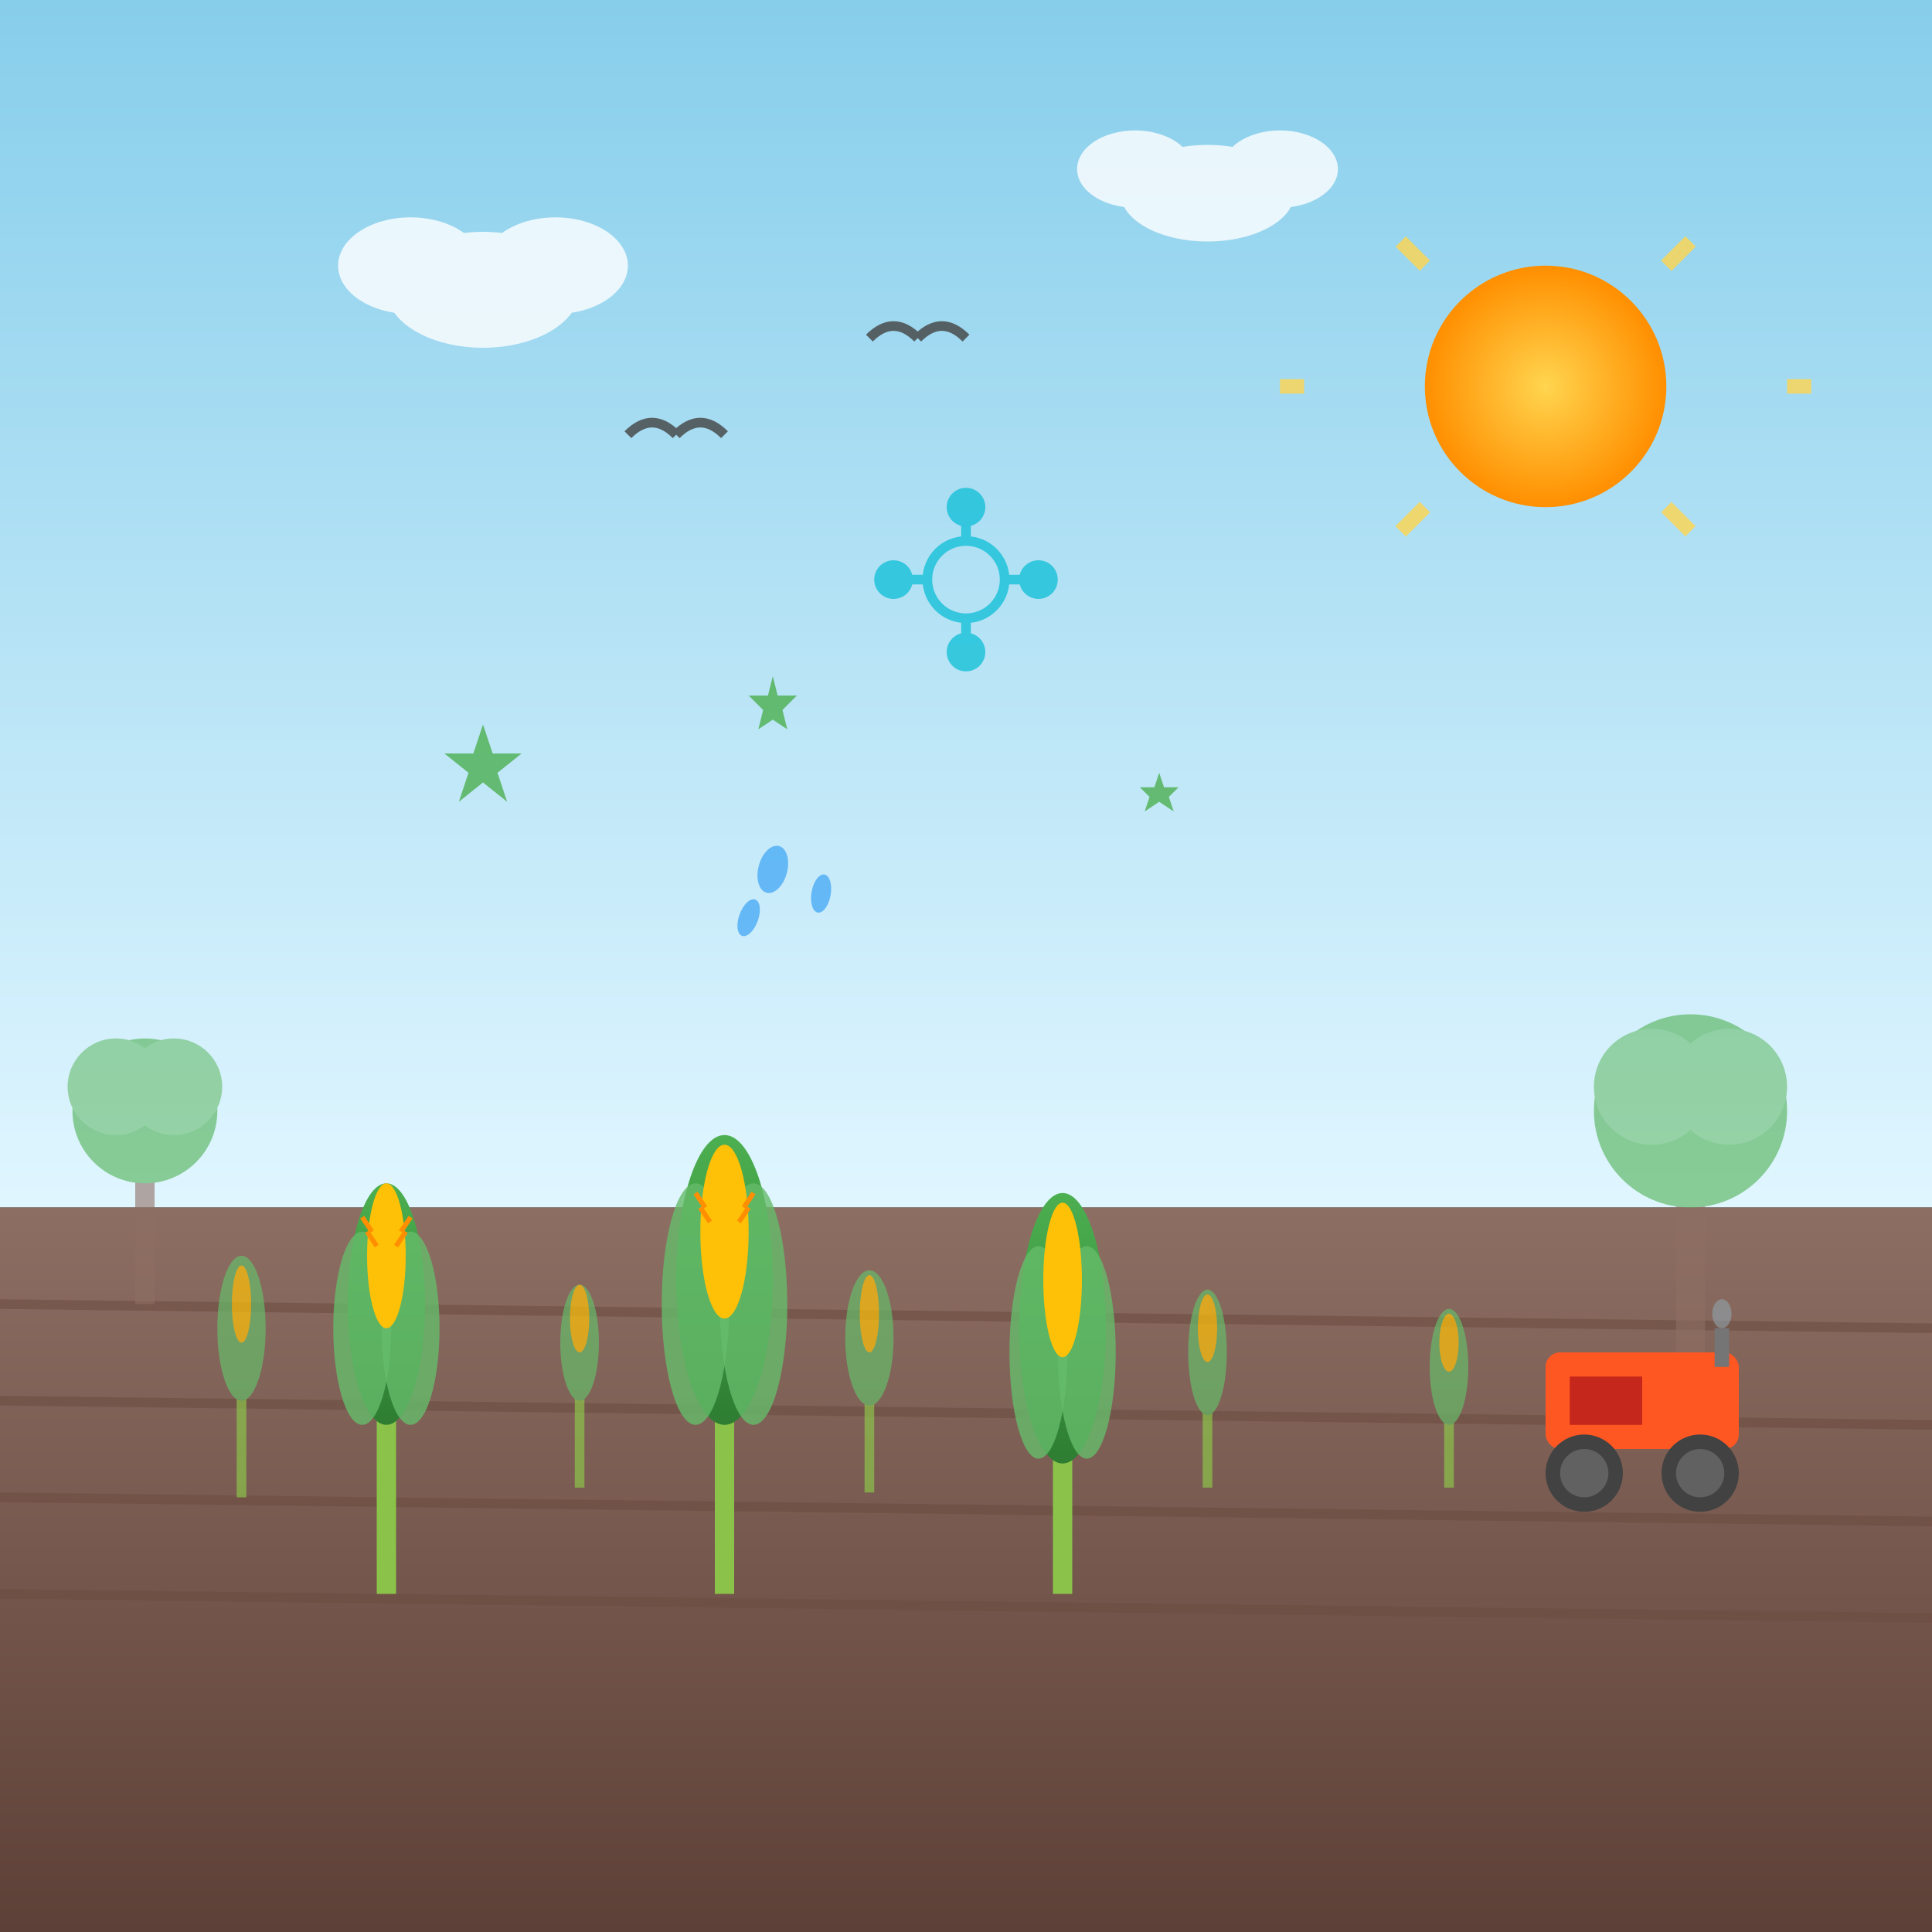 <svg width="400" height="400" viewBox="0 0 400 400" xmlns="http://www.w3.org/2000/svg">
  <rect x="0" y="0" width="400" height="400" fill="#333333" stroke="none"/>
  <defs>
    <linearGradient id="skyGradient" x1="0%" y1="0%" x2="0%" y2="100%">
      <stop offset="0%" style="stop-color:#87CEEB;stop-opacity:1" />
      <stop offset="100%" style="stop-color:#E0F6FF;stop-opacity:1" />
    </linearGradient>
    <linearGradient id="groundGradient" x1="0%" y1="0%" x2="0%" y2="100%">
      <stop offset="0%" style="stop-color:#8D6E63;stop-opacity:1" />
      <stop offset="100%" style="stop-color:#5D4037;stop-opacity:1" />
    </linearGradient>
    <linearGradient id="plantGradient" x1="0%" y1="100%" x2="0%" y2="0%">
      <stop offset="0%" style="stop-color:#2E7D32;stop-opacity:1" />
      <stop offset="100%" style="stop-color:#4CAF50;stop-opacity:1" />
    </linearGradient>
    <radialGradient id="sunGradient" cx="50%" cy="50%" r="50%">
      <stop offset="0%" style="stop-color:#FFD54F;stop-opacity:1" />
      <stop offset="100%" style="stop-color:#FF8F00;stop-opacity:1" />
    </radialGradient>
  </defs>
  
  <!-- Sky background -->
  <rect width="400" height="250" fill="url(#skyGradient)"/>
  
  <!-- Ground -->
  <rect y="250" width="400" height="150" fill="url(#groundGradient)"/>
  
  <!-- Sun -->
  <circle cx="320" cy="80" r="25" fill="url(#sunGradient)"/>
  <g stroke="#FFD54F" stroke-width="3" opacity="0.8">
    <line x1="295" y1="55" x2="290" y2="50"/>
    <line x1="295" y1="105" x2="290" y2="110"/>
    <line x1="345" y1="55" x2="350" y2="50"/>
    <line x1="345" y1="105" x2="350" y2="110"/>
    <line x1="270" y1="80" x2="265" y2="80"/>
    <line x1="370" y1="80" x2="375" y2="80"/>
    <line x1="295" y1="105" x2="290" y2="110"/>
    <line x1="345" y1="55" x2="350" y2="50"/>
  </g>
  
  <!-- Clouds -->
  <g fill="white" opacity="0.8">
    <ellipse cx="100" cy="60" rx="20" ry="12"/>
    <ellipse cx="115" cy="55" rx="15" ry="10"/>
    <ellipse cx="85" cy="55" rx="15" ry="10"/>
    
    <ellipse cx="250" cy="40" rx="18" ry="10"/>
    <ellipse cx="265" cy="35" rx="12" ry="8"/>
    <ellipse cx="235" cy="35" rx="12" ry="8"/>
  </g>
  
  <!-- Farm field rows -->
  <g stroke="#6D4C41" stroke-width="2" opacity="0.6">
    <line x1="0" y1="270" x2="400" y2="275"/>
    <line x1="0" y1="290" x2="400" y2="295"/>
    <line x1="0" y1="310" x2="400" y2="315"/>
    <line x1="0" y1="330" x2="400" y2="335"/>
  </g>
  
  <!-- Main wheat/crop plants -->
  <g>
    <!-- Plant 1 -->
    <g transform="translate(80, 250)">
      <rect x="-2" y="20" width="4" height="60" fill="#8BC34A"/>
      <ellipse cx="0" cy="20" rx="8" ry="25" fill="url(#plantGradient)"/>
      <ellipse cx="-5" cy="25" rx="6" ry="20" fill="#66BB6A" opacity="0.8"/>
      <ellipse cx="5" cy="25" rx="6" ry="20" fill="#66BB6A" opacity="0.8"/>
      <!-- Grain head -->
      <ellipse cx="0" cy="10" rx="4" ry="15" fill="#FFC107"/>
      <g stroke="#FF8F00" stroke-width="1">
        <line x1="-3" y1="5" x2="-5" y2="2"/>
        <line x1="3" y1="5" x2="5" y2="2"/>
        <line x1="-2" y1="8" x2="-4" y2="5"/>
        <line x1="2" y1="8" x2="4" y2="5"/>
      </g>
    </g>
    
    <!-- Plant 2 -->
    <g transform="translate(150, 250)">
      <rect x="-2" y="15" width="4" height="65" fill="#8BC34A"/>
      <ellipse cx="0" cy="15" rx="10" ry="30" fill="url(#plantGradient)"/>
      <ellipse cx="-6" cy="20" rx="7" ry="25" fill="#66BB6A" opacity="0.8"/>
      <ellipse cx="6" cy="20" rx="7" ry="25" fill="#66BB6A" opacity="0.8"/>
      <!-- Grain head -->
      <ellipse cx="0" cy="5" rx="5" ry="18" fill="#FFC107"/>
      <g stroke="#FF8F00" stroke-width="1">
        <line x1="-4" y1="0" x2="-6" y2="-3"/>
        <line x1="4" y1="0" x2="6" y2="-3"/>
        <line x1="-3" y1="3" x2="-5" y2="0"/>
        <line x1="3" y1="3" x2="5" y2="0"/>
      </g>
    </g>
    
    <!-- Plant 3 -->
    <g transform="translate(220, 250)">
      <rect x="-2" y="25" width="4" height="55" fill="#8BC34A"/>
      <ellipse cx="0" cy="25" rx="9" ry="28" fill="url(#plantGradient)"/>
      <ellipse cx="-5" cy="30" rx="6" ry="22" fill="#66BB6A" opacity="0.8"/>
      <ellipse cx="5" cy="30" rx="6" ry="22" fill="#66BB6A" opacity="0.8"/>
      <!-- Grain head -->
      <ellipse cx="0" cy="15" rx="4" ry="16" fill="#FFC107"/>
    </g>
    
    <!-- Smaller plants in background -->
    <g opacity="0.7">
      <g transform="translate(50, 265)">
        <rect x="-1" y="10" width="2" height="35" fill="#8BC34A"/>
        <ellipse cx="0" cy="10" rx="5" ry="15" fill="#66BB6A"/>
        <ellipse cx="0" cy="5" rx="2" ry="8" fill="#FFC107"/>
      </g>
      
      <g transform="translate(120, 270)">
        <rect x="-1" y="8" width="2" height="30" fill="#8BC34A"/>
        <ellipse cx="0" cy="8" rx="4" ry="12" fill="#66BB6A"/>
        <ellipse cx="0" cy="3" rx="2" ry="7" fill="#FFC107"/>
      </g>
      
      <g transform="translate(180, 265)">
        <rect x="-1" y="12" width="2" height="32" fill="#8BC34A"/>
        <ellipse cx="0" cy="12" rx="5" ry="14" fill="#66BB6A"/>
        <ellipse cx="0" cy="7" rx="2" ry="8" fill="#FFC107"/>
      </g>
      
      <g transform="translate(250, 270)">
        <rect x="-1" y="10" width="2" height="28" fill="#8BC34A"/>
        <ellipse cx="0" cy="10" rx="4" ry="13" fill="#66BB6A"/>
        <ellipse cx="0" cy="5" rx="2" ry="7" fill="#FFC107"/>
      </g>
      
      <g transform="translate(300, 268)">
        <rect x="-1" y="15" width="2" height="25" fill="#8BC34A"/>
        <ellipse cx="0" cy="15" rx="4" ry="12" fill="#66BB6A"/>
        <ellipse cx="0" cy="10" rx="2" ry="6" fill="#FFC107"/>
      </g>
    </g>
  </g>
  
  <!-- Tractor/farming equipment (simplified) -->
  <g transform="translate(320, 280)">
    <!-- Tractor body -->
    <rect x="0" y="0" width="40" height="20" rx="3" fill="#FF5722"/>
    <rect x="5" y="5" width="15" height="10" fill="#B71C1C" opacity="0.8"/>
    
    <!-- Wheels -->
    <circle cx="8" cy="25" r="8" fill="#424242"/>
    <circle cx="8" cy="25" r="5" fill="#616161"/>
    <circle cx="32" cy="25" r="8" fill="#424242"/>
    <circle cx="32" cy="25" r="5" fill="#616161"/>
    
    <!-- Exhaust -->
    <rect x="35" y="-5" width="3" height="8" fill="#757575"/>
    <ellipse cx="36.5" cy="-8" rx="2" ry="3" fill="#90A4AE" opacity="0.6"/>
  </g>
  
  <!-- Trees in background -->
  <g opacity="0.6">
    <!-- Tree 1 -->
    <g transform="translate(350, 200)">
      <rect x="-3" y="30" width="6" height="50" fill="#8D6E63"/>
      <circle cx="0" cy="30" r="20" fill="#4CAF50"/>
      <circle cx="-8" cy="25" r="12" fill="#66BB6A"/>
      <circle cx="8" cy="25" r="12" fill="#66BB6A"/>
    </g>
    
    <!-- Tree 2 -->
    <g transform="translate(30, 190)">
      <rect x="-2" y="40" width="4" height="40" fill="#8D6E63"/>
      <circle cx="0" cy="40" r="15" fill="#4CAF50"/>
      <circle cx="-6" cy="35" r="10" fill="#66BB6A"/>
      <circle cx="6" cy="35" r="10" fill="#66BB6A"/>
    </g>
  </g>
  
  <!-- Birds -->
  <g stroke="#424242" stroke-width="2" fill="none" opacity="0.8">
    <path d="M 180 70 Q 185 65 190 70"/>
    <path d="M 190 70 Q 195 65 200 70"/>
    
    <path d="M 130 90 Q 135 85 140 90"/>
    <path d="M 140 90 Q 145 85 150 90"/>
  </g>
  
  <!-- AI/Technology elements -->
  <g transform="translate(200, 120)" opacity="0.7">
    <!-- Circuit pattern -->
    <g stroke="#00BCD4" stroke-width="2" fill="none">
      <circle cx="0" cy="0" r="8"/>
      <line x1="-8" y1="0" x2="-15" y2="0"/>
      <line x1="8" y1="0" x2="15" y2="0"/>
      <line x1="0" y1="-8" x2="0" y2="-15"/>
      <line x1="0" y1="8" x2="0" y2="15"/>
      <circle cx="-15" cy="0" r="3" fill="#00BCD4"/>
      <circle cx="15" cy="0" r="3" fill="#00BCD4"/>
      <circle cx="0" cy="-15" r="3" fill="#00BCD4"/>
      <circle cx="0" cy="15" r="3" fill="#00BCD4"/>
    </g>
  </g>
  
  <!-- Water droplets (irrigation) -->
  <g fill="#2196F3" opacity="0.6">
    <ellipse cx="160" cy="180" rx="3" ry="5" transform="rotate(15 160 180)"/>
    <ellipse cx="170" cy="185" rx="2" ry="4" transform="rotate(10 170 185)"/>
    <ellipse cx="155" cy="190" rx="2" ry="4" transform="rotate(20 155 190)"/>
  </g>
  
  <!-- Growth indicators/sparkles -->
  <g fill="#4CAF50" opacity="0.8">
    <polygon points="100,150 102,156 108,156 103,160 105,166 100,162 95,166 97,160 92,156 98,156"/>
    <polygon points="160,140 161,144 165,144 162,147 163,151 160,149 157,151 158,147 155,144 159,144"/>
    <polygon points="240,160 241,163 244,163 242,165 243,168 240,166 237,168 238,165 236,163 239,163"/>
  </g>
</svg>
